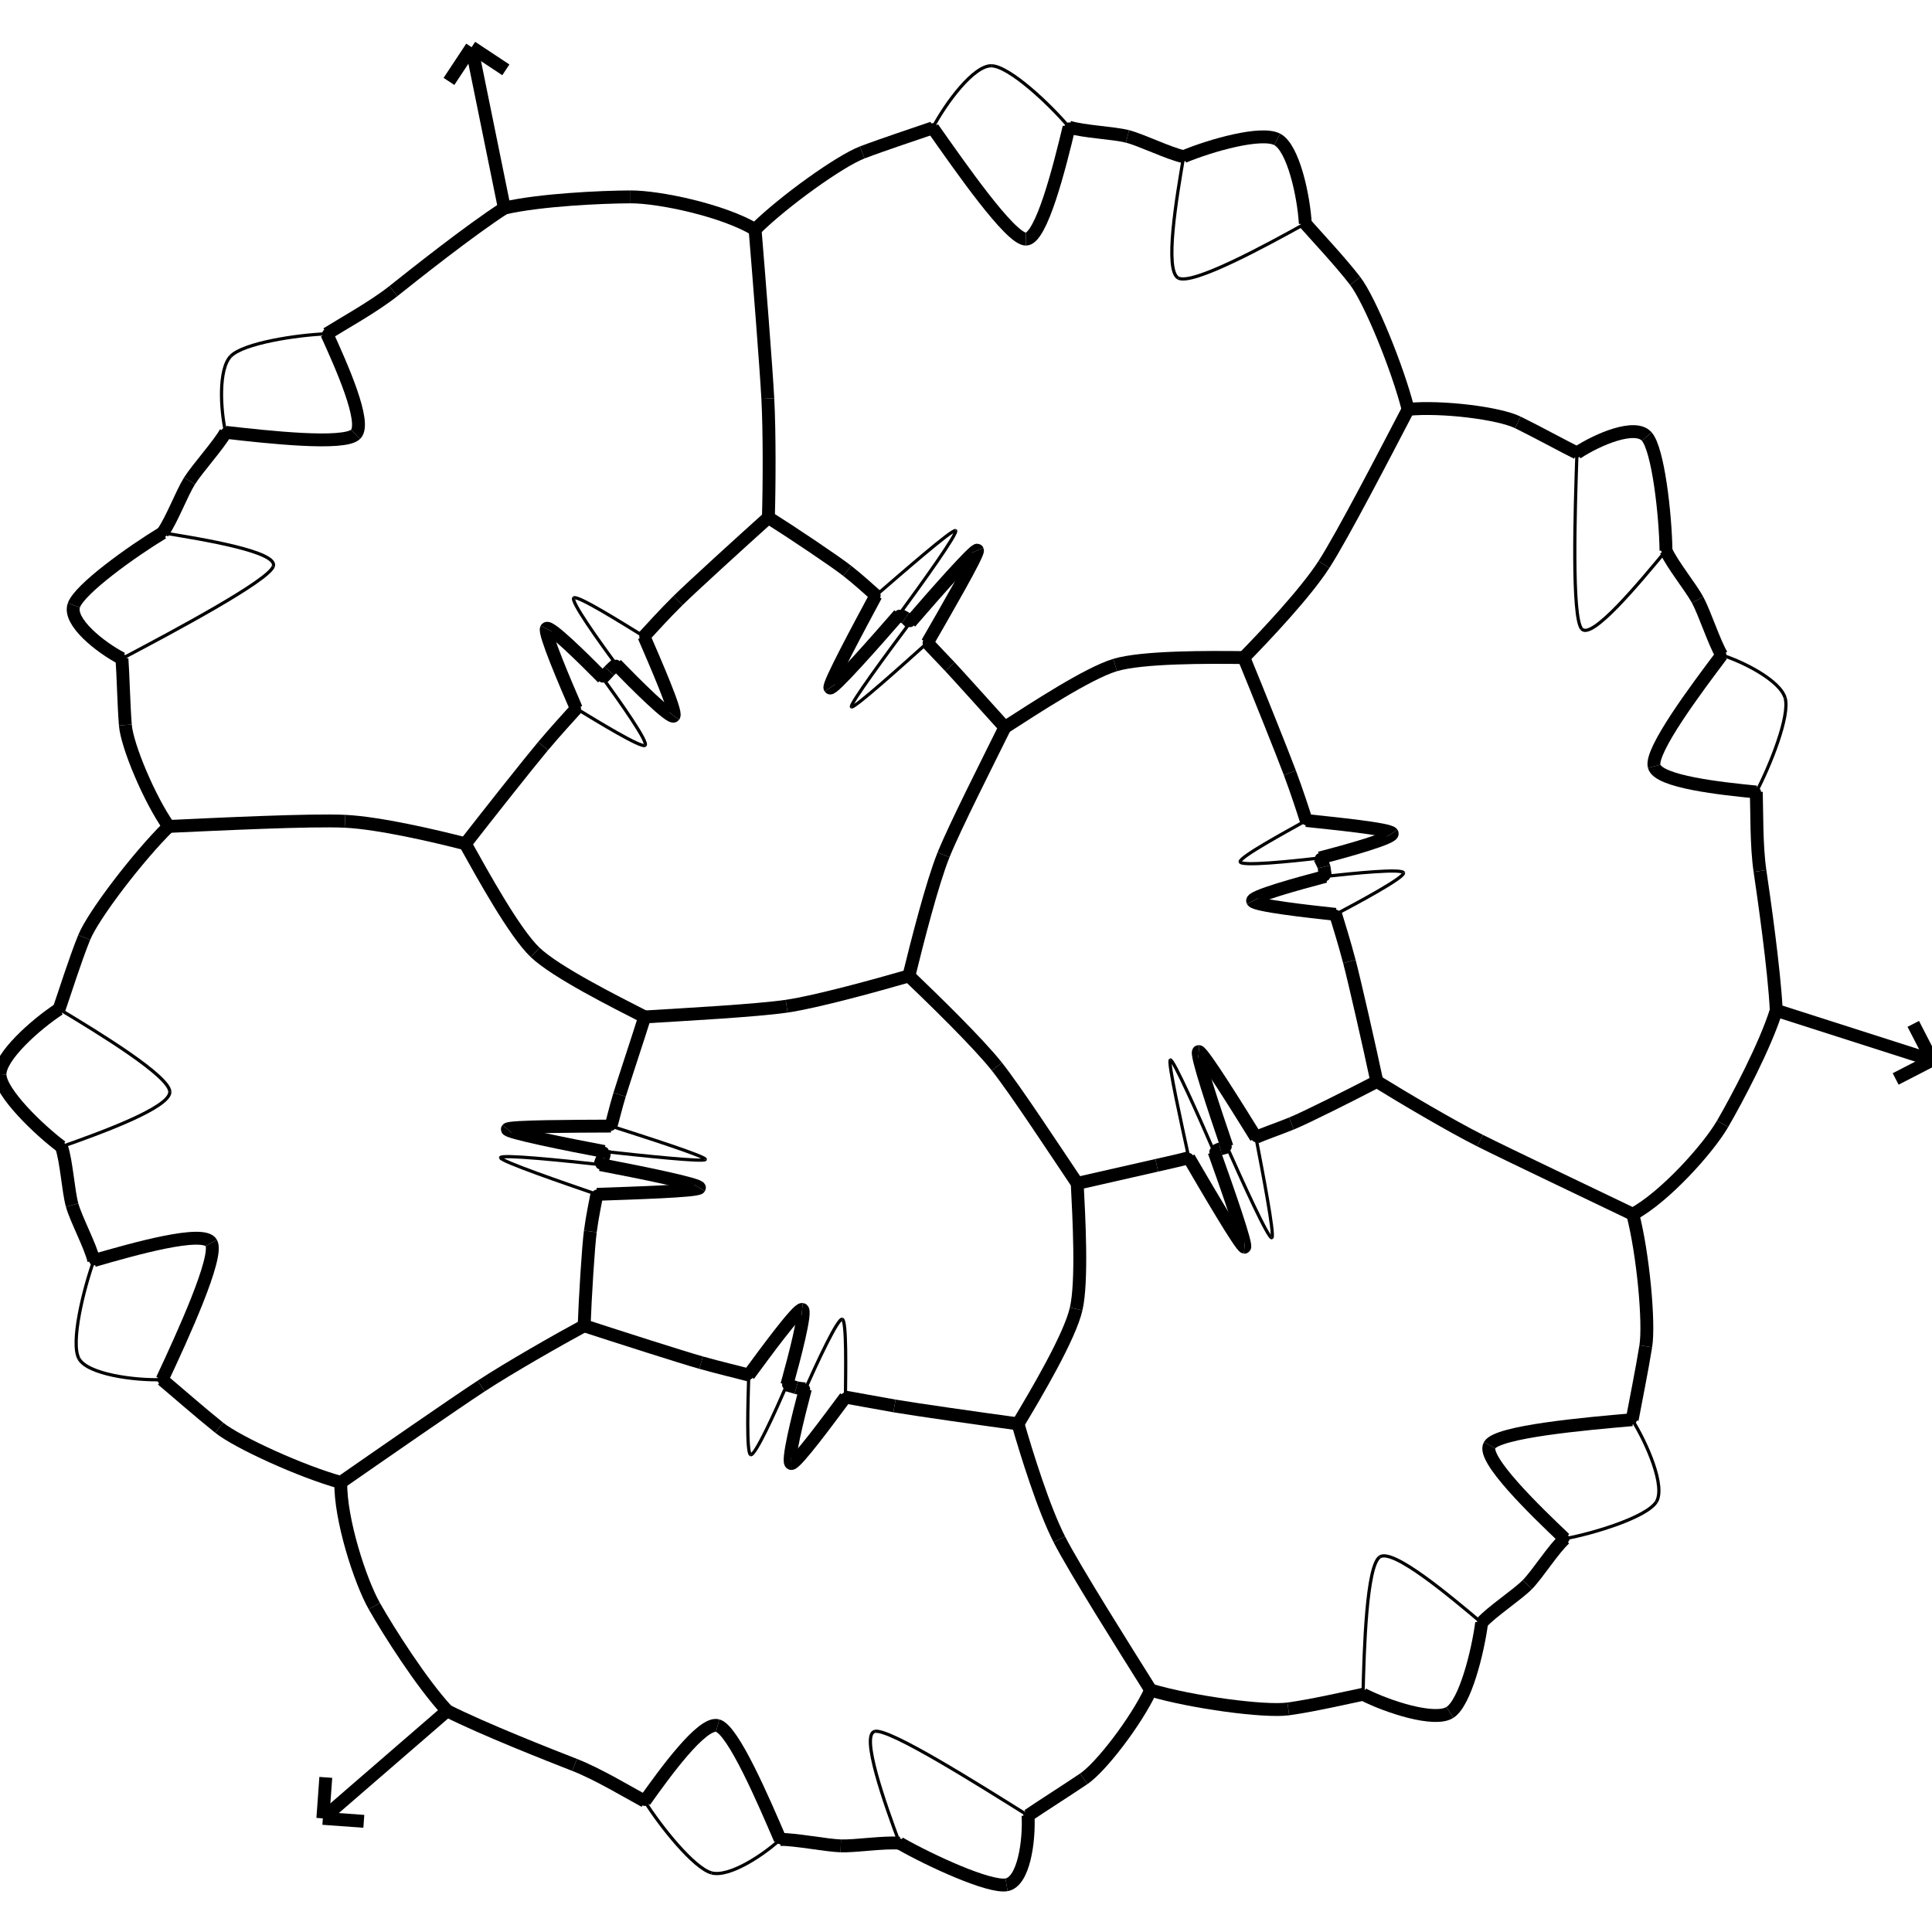 <svg height="600" width="600">
  <line x1="551.632" y1="313.781" x2="600" y2="329.262" style="stroke:rgb(0,0,0);stroke-width:4" />
  <line x1="600" y1="329.262" x2="588.713" y2="335.076" style="stroke:rgb(0,0,0);stroke-width:4" />
  <line x1="600" y1="329.262" x2="594.186" y2="317.975" style="stroke:rgb(0,0,0);stroke-width:4" />
  <line x1="138.867" y1="531.303" x2="100.262" y2="564.711" style="stroke:rgb(0,0,0);stroke-width:4" />
  <line x1="100.262" y1="564.711" x2="101.18" y2="551.981" style="stroke:rgb(0,0,0);stroke-width:4" />
  <line x1="100.262" y1="564.711" x2="112.992" y2="565.63" style="stroke:rgb(0,0,0);stroke-width:4" />
  <line x1="156.634" y1="64.622" x2="146.463" y2="14.655" style="stroke:rgb(0,0,0);stroke-width:4" />
  <line x1="146.463" y1="14.655" x2="157.094" y2="21.69" style="stroke:rgb(0,0,0);stroke-width:4" />
  <line x1="146.463" y1="14.655" x2="139.428" y2="25.286" style="stroke:rgb(0,0,0);stroke-width:4" />
  <path d="M357.357 524.882 C 352.956 534.393, 342.01 548.741, 336.559 552.434" fill="none" style="stroke:rgb(0,0,0);stroke-width:4" />
  <path d="M336.559 552.434 C 331.107 556.126, 323.011 561.246, 319.272 563.816" fill="none" style="stroke:rgb(0,0,0);stroke-width:4" />
  <path d="M357.357 524.882 C 370.143 528.665, 392.682 531.726, 400.091 530.715" fill="none" style="stroke:rgb(0,0,0);stroke-width:4" />
  <path d="M400.091 530.715 C 407.5 529.704, 417.931 527.292, 423.299 526.181" fill="none" style="stroke:rgb(0,0,0);stroke-width:4" />
  <path d="M357.357 524.882 C 349.113 511.73, 333.827 487.514, 328.979 478.048" fill="none" style="stroke:rgb(0,0,0);stroke-width:4" />
  <path d="M328.979 478.048 C 324.132 468.582, 318.813 451.454, 316.15 442.194" fill="none" style="stroke:rgb(0,0,0);stroke-width:4" />
  <path d="M507.077 377.093 C 493.665 370.626, 468.775 358.818, 459.636 354.228" fill="none" style="stroke:rgb(0,0,0);stroke-width:4" />
  <path d="M459.636 354.228 C 450.498 349.637, 435.644 340.827, 427.592 335.858" fill="none" style="stroke:rgb(0,0,0);stroke-width:4" />
  <path d="M507.077 377.093 C 510.267 389.378, 512.274 410.851, 511.108 418.101" fill="none" style="stroke:rgb(0,0,0);stroke-width:4" />
  <path d="M511.108 418.101 C 509.943 425.35, 507.839 435.78, 506.884 440.896" fill="none" style="stroke:rgb(0,0,0);stroke-width:4" />
  <path d="M507.077 377.093 C 517.026 371.736, 530.483 356.749, 534.966 349.029" fill="none" style="stroke:rgb(0,0,0);stroke-width:4" />
  <path d="M534.966 349.029 C 539.449 341.308, 548.27 324.639, 551.632 313.781" fill="none" style="stroke:rgb(0,0,0);stroke-width:4" />
  <path d="M551.632 313.781 C 551.025 301.157, 547.728 278.245, 546.577 270.493" fill="none" style="stroke:rgb(0,0,0);stroke-width:4" />
  <path d="M546.577 270.493 C 545.426 262.742, 545.627 251.75, 545.439 245.973" fill="none" style="stroke:rgb(0,0,0);stroke-width:4" />
  <path d="M138.867 531.303 C 131.003 522.858, 120.677 506.617, 116.246 498.785" fill="none" style="stroke:rgb(0,0,0);stroke-width:4" />
  <path d="M116.246 498.785 C 111.815 490.954, 105.627 471.732, 105.84 460.377" fill="none" style="stroke:rgb(0,0,0);stroke-width:4" />
  <path d="M138.867 531.303 C 150.007 536.959, 171.187 545.276, 178.433 548.101" fill="none" style="stroke:rgb(0,0,0);stroke-width:4" />
  <path d="M178.433 548.101 C 185.68 550.927, 195.178 556.649, 200.223 559.381" fill="none" style="stroke:rgb(0,0,0);stroke-width:4" />
  <path d="M105.84 460.377 C 93.69 457.04, 73.821 447.992, 68.063 443.385" fill="none" style="stroke:rgb(0,0,0);stroke-width:4" />
  <path d="M68.063 443.385 C 62.305 438.779, 54.428 431.868, 50.347 428.461" fill="none" style="stroke:rgb(0,0,0);stroke-width:4" />
  <path d="M105.84 460.377 C 118.249 451.745, 140.845 436.081, 149.45 430.438" fill="none" style="stroke:rgb(0,0,0);stroke-width:4" />
  <path d="M149.45 430.438 C 158.054 424.796, 173.246 416.131, 181.413 411.719" fill="none" style="stroke:rgb(0,0,0);stroke-width:4" />
  <path d="M316.15 442.194 C 304.703 440.652, 283.993 437.691, 277.786 436.625" fill="none" style="stroke:rgb(0,0,0);stroke-width:4" />
  <path d="M277.786 436.625 C 271.58 435.56, 265.495 434.373, 262.56 433.897" fill="none" style="stroke:rgb(0,0,0);stroke-width:4" />
  <path d="M316.15 442.194 C 321.923 432.586, 332.235 415.116, 334.21 406.503" fill="none" style="stroke:rgb(0,0,0);stroke-width:4" />
  <path d="M334.21 406.503 C 336.186 397.89, 335.068 378.019, 334.539 367.512" fill="none" style="stroke:rgb(0,0,0);stroke-width:4" />
  <path d="M181.413 411.719 C 192.126 415.202, 211.781 421.507, 217.737 423.183" fill="none" style="stroke:rgb(0,0,0);stroke-width:4" />
  <path d="M217.737 423.183 C 223.693 424.859, 229.596 426.214, 232.528 427.041" fill="none" style="stroke:rgb(0,0,0);stroke-width:4" />
  <path d="M181.413 411.719 C 181.727 402.913, 182.711 387.121, 183.333 382.434" fill="none" style="stroke:rgb(0,0,0);stroke-width:4" />
  <path d="M183.333 382.434 C 183.954 377.747, 184.942 373.135, 185.356 370.912" fill="none" style="stroke:rgb(0,0,0);stroke-width:4" />
  <path d="M427.592 335.858 C 425.265 324.888, 420.638 304.589, 419.063 298.612" fill="none" style="stroke:rgb(0,0,0);stroke-width:4" />
  <path d="M419.063 298.612 C 417.489 292.634, 415.717 286.987, 414.794 283.967" fill="none" style="stroke:rgb(0,0,0);stroke-width:4" />
  <path d="M427.592 335.858 C 419.865 339.897, 405.507 347.116, 401.069 348.917" fill="none" style="stroke:rgb(0,0,0);stroke-width:4" />
  <path d="M401.069 348.917 C 396.63 350.717, 392.214 352.182, 390.043 353.228" fill="none" style="stroke:rgb(0,0,0);stroke-width:4" />
  <path d="M334.539 367.512 C 341.885 365.849, 355.19 362.797, 359.235 361.898" fill="none" style="stroke:rgb(0,0,0);stroke-width:4" />
  <path d="M359.235 361.898 C 363.28 360.998, 367.306 360.066, 369.201 359.544" fill="none" style="stroke:rgb(0,0,0);stroke-width:4" />
  <path d="M334.539 367.512 C 327.75 357.441, 315.496 338.709, 309.588 331.245" fill="none" style="stroke:rgb(0,0,0);stroke-width:4" />
  <path d="M309.588 331.245 C 303.68 323.781, 289.795 310.297, 282.262 303.078" fill="none" style="stroke:rgb(0,0,0);stroke-width:4" />
  <path d="M437.302 127.128 C 430.137 140.847, 416.909 166.405, 411.153 175.317" fill="none" style="stroke:rgb(0,0,0);stroke-width:4" />
  <path d="M411.153 175.317 C 405.398 184.229, 393.119 197.215, 386.288 204.218" fill="none" style="stroke:rgb(0,0,0);stroke-width:4" />
  <path d="M437.302 127.128 C 447.705 126.105, 465.518 128.291, 471.391 131.183" fill="none" style="stroke:rgb(0,0,0);stroke-width:4" />
  <path d="M471.391 131.183 C 477.265 134.074, 485.667 138.659, 489.735 140.669" fill="none" style="stroke:rgb(0,0,0);stroke-width:4" />
  <path d="M437.302 127.128 C 434.045 114.233, 425.408 93.178, 420.857 87.25" fill="none" style="stroke:rgb(0,0,0);stroke-width:4" />
  <path d="M420.857 87.25 C 416.307 81.323, 408.981 73.536, 405.377 69.444" fill="none" style="stroke:rgb(0,0,0);stroke-width:4" />
  <path d="M386.288 204.218 C 375.277 204.086, 354.784 203.979, 346.304 206.529" fill="none" style="stroke:rgb(0,0,0);stroke-width:4" />
  <path d="M346.304 206.529 C 337.825 209.079, 321.21 220.015, 312.072 225.877" fill="none" style="stroke:rgb(0,0,0);stroke-width:4" />
  <path d="M386.288 204.218 C 390.645 214.81, 398.369 234.101, 400.573 239.993" fill="none" style="stroke:rgb(0,0,0);stroke-width:4" />
  <path d="M400.573 239.993 C 402.777 245.884, 404.73 251.89, 405.642 254.812" fill="none" style="stroke:rgb(0,0,0);stroke-width:4" />
  <path d="M156.634 64.622 C 167.634 62.064, 186.818 61.173, 195.815 61.142" fill="none" style="stroke:rgb(0,0,0);stroke-width:4" />
  <path d="M195.815 61.142 C 204.813 61.112, 224.561 65.33, 234.496 71.278" fill="none" style="stroke:rgb(0,0,0);stroke-width:4" />
  <path d="M156.634 64.622 C 145.967 71.484, 128.258 85.557, 122.169 90.405" fill="none" style="stroke:rgb(0,0,0);stroke-width:4" />
  <path d="M122.169 90.405 C 116.08 95.252, 106.221 100.7, 101.499 103.666" fill="none" style="stroke:rgb(0,0,0);stroke-width:4" />
  <path d="M52.383 256.654 C 68.018 255.946, 96.551 254.552, 107.145 255.056" fill="none" style="stroke:rgb(0,0,0);stroke-width:4" />
  <path d="M107.145 255.056 C 117.74 255.559, 135.275 259.652, 144.52 262.051" fill="none" style="stroke:rgb(0,0,0);stroke-width:4" />
  <path d="M52.383 256.654 C 46.506 248.346, 39.438 231.672, 38.927 225.146" fill="none" style="stroke:rgb(0,0,0);stroke-width:4" />
  <path d="M38.927 225.146 C 38.417 218.621, 38.231 209.236, 37.873 204.538" fill="none" style="stroke:rgb(0,0,0);stroke-width:4" />
  <path d="M52.383 256.654 C 42.75 266.142, 28.948 284.259, 26.151 291.126" fill="none" style="stroke:rgb(0,0,0);stroke-width:4" />
  <path d="M26.151 291.126 C 23.355 297.993, 20.146 308.235, 18.361 313.371" fill="none" style="stroke:rgb(0,0,0);stroke-width:4" />
  <path d="M234.496 71.278 C 243.433 62.433, 260.888 49.962, 267.782 47.337" fill="none" style="stroke:rgb(0,0,0);stroke-width:4" />
  <path d="M267.782 47.337 C 274.676 44.714, 284.802 41.405, 289.658 39.718" fill="none" style="stroke:rgb(0,0,0);stroke-width:4" />
  <path d="M234.496 71.278 C 235.731 86.206, 237.89 113.495, 238.45 123.765" fill="none" style="stroke:rgb(0,0,0);stroke-width:4" />
  <path d="M238.45 123.765 C 239.009 134.034, 238.916 151.472, 238.63 160.734" fill="none" style="stroke:rgb(0,0,0);stroke-width:4" />
  <path d="M200.214 315.82 C 190.659 310.922, 172.641 301.904, 166.21 295.787" fill="none" style="stroke:rgb(0,0,0);stroke-width:4" />
  <path d="M166.21 295.787 C 159.778 289.67, 149.948 271.804, 144.52 262.051" fill="none" style="stroke:rgb(0,0,0);stroke-width:4" />
  <path d="M200.214 315.82 C 197.981 322.929, 193.629 336.015, 192.422 339.961" fill="none" style="stroke:rgb(0,0,0);stroke-width:4" />
  <path d="M192.422 339.961 C 191.214 343.908, 190.329 347.769, 189.74 349.716" fill="none" style="stroke:rgb(0,0,0);stroke-width:4" />
  <path d="M200.214 315.82 C 212.465 315.071, 234.879 313.862, 244.292 312.484" fill="none" style="stroke:rgb(0,0,0);stroke-width:4" />
  <path d="M244.292 312.484 C 253.704 311.107, 272.313 305.945, 282.262 303.078" fill="none" style="stroke:rgb(0,0,0);stroke-width:4" />
  <path d="M282.262 303.078 C 284.769 292.83, 289.489 274.247, 293.029 265.473" fill="none" style="stroke:rgb(0,0,0);stroke-width:4" />
  <path d="M293.029 265.473 C 296.569 256.699, 306.753 236.682, 312.072 225.877" fill="none" style="stroke:rgb(0,0,0);stroke-width:4" />
  <path d="M312.072 225.877 C 307.046 220.315, 297.838 210.074, 295.019 207.054" fill="none" style="stroke:rgb(0,0,0);stroke-width:4" />
  <path d="M295.019 207.054 C 292.199 204.035, 289.365 201.155, 287.988 199.637" fill="none" style="stroke:rgb(0,0,0);stroke-width:4" />
  <path d="M144.52 262.051 C 151.579 252.966, 164.618 236.503, 168.66 231.701" fill="none" style="stroke:rgb(0,0,0);stroke-width:4" />
  <path d="M168.66 231.701 C 172.702 226.9, 176.889 222.361, 178.972 220.046" fill="none" style="stroke:rgb(0,0,0);stroke-width:4" />
  <path d="M238.63 160.734 C 230.207 168.301, 215.006 182.141, 210.58 186.493" fill="none" style="stroke:rgb(0,0,0);stroke-width:4" />
  <path d="M210.58 186.493 C 206.155 190.845, 202.04 195.466, 199.997 197.657" fill="none" style="stroke:rgb(0,0,0);stroke-width:4" />
  <path d="M238.63 160.734 C 246.077 165.414, 259.369 174.341, 263.121 177.284" fill="none" style="stroke:rgb(0,0,0);stroke-width:4" />
  <path d="M263.121 177.284 C 266.872 180.227, 270.276 183.396, 272.022 184.924" fill="none" style="stroke:rgb(0,0,0);stroke-width:4" />
  <path d="M279.37 572.419 C 274.36 572.014, 265.667 573.399, 261.108 573.252" fill="none" style="stroke:rgb(0,0,0);stroke-width:4" />
  <path d="M261.108 573.252 C 256.55 573.106, 246.708 571.141, 242.3 571.259" fill="none" style="stroke:rgb(0,0,0);stroke-width:4" />
  <path d="M319.272 563.816 C 319.694 571.742, 317.951 584.405, 312.588 585.345" fill="none" style="stroke:rgb(0,0,0);stroke-width:4" />
  <path d="M312.588 585.345 C 307.226 586.285, 289.019 577.924, 279.37 572.419" fill="none" style="stroke:rgb(0,0,0);stroke-width:4" />
  <path d="M319.272 563.816 C 303.992 554.259, 276.283 536.758, 271.705 537.69" fill="none" style="stroke:rgb(0,0,0);stroke-width:1" />
  <path d="M271.705 537.69 C 267.127 538.622, 274.884 560.425, 279.37 572.419" fill="none" style="stroke:rgb(0,0,0);stroke-width:1" />
  <path d="M242.3 571.259 C 237.091 576.083, 226.444 583.113, 220.977 581.646" fill="none" style="stroke:rgb(0,0,0);stroke-width:1" />
  <path d="M220.977 581.646 C 215.509 580.178, 205.117 567.209, 200.223 559.381" fill="none" style="stroke:rgb(0,0,0);stroke-width:1" />
  <path d="M242.3 571.259 C 237.119 559.205, 227.697 537.215, 222.871 535.901" fill="none" style="stroke:rgb(0,0,0);stroke-width:4" />
  <path d="M222.871 535.901 C 218.045 534.587, 206.429 550.638, 200.223 559.381" fill="none" style="stroke:rgb(0,0,0);stroke-width:4" />
  <path d="M460.144 503.97 C 463.192 500.538, 471.193 495.303, 474.353 492.088" fill="none" style="stroke:rgb(0,0,0);stroke-width:4" />
  <path d="M474.353 492.088 C 477.514 488.874, 482.418 481.054, 485.954 477.859" fill="none" style="stroke:rgb(0,0,0);stroke-width:4" />
  <path d="M423.299 526.181 C 423.633 512.107, 424.393 486.123, 428.553 483.493" fill="none" style="stroke:rgb(0,0,0);stroke-width:1" />
  <path d="M428.553 483.493 C 432.714 480.863, 450.377 495.741, 460.144 503.97" fill="none" style="stroke:rgb(0,0,0);stroke-width:1" />
  <path d="M423.299 526.181 C 431.055 530.131, 445.535 534.809, 450.271 531.817" fill="none" style="stroke:rgb(0,0,0);stroke-width:4" />
  <path d="M450.271 531.817 C 455.007 528.826, 458.949 513.042, 460.144 503.97" fill="none" style="stroke:rgb(0,0,0);stroke-width:4" />
  <path d="M485.954 477.859 C 476.752 469.13, 460.132 453.049, 462.59 448.82" fill="none" style="stroke:rgb(0,0,0);stroke-width:4" />
  <path d="M462.59 448.82 C 465.049 444.59, 492.134 442.189, 506.884 440.896" fill="none" style="stroke:rgb(0,0,0);stroke-width:4" />
  <path d="M485.954 477.859 C 495.102 476.203, 511.421 471.152, 514.379 466.422" fill="none" style="stroke:rgb(0,0,0);stroke-width:1" />
  <path d="M514.379 466.422 C 517.336 461.693, 511.481 448.262, 506.884 440.896" fill="none" style="stroke:rgb(0,0,0);stroke-width:1" />
  <path d="M250.122 431.329 C 249.405 431.297, 247.932 431.128, 247.287 430.944" fill="none" style="stroke:rgb(0,0,0);stroke-width:4" />
  <path d="M247.287 430.944 C 246.641 430.759, 245.234 430.313, 244.361 430.099" fill="none" style="stroke:rgb(0,0,0);stroke-width:4" />
  <path d="M262.56 433.897 C 257.289 440.976, 247.344 454.491, 245.759 454.515" fill="none" style="stroke:rgb(0,0,0);stroke-width:4" />
  <path d="M245.759 454.515 C 244.175 454.54, 247.9 439.741, 250.122 431.329" fill="none" style="stroke:rgb(0,0,0);stroke-width:4" />
  <path d="M262.56 433.897 C 262.628 425.785, 262.946 410.33, 261.608 409.71" fill="none" style="stroke:rgb(0,0,0);stroke-width:1" />
  <path d="M261.608 409.71 C 260.27 409.091, 253.733 423.262, 250.122 431.329" fill="none" style="stroke:rgb(0,0,0);stroke-width:1" />
  <path d="M244.361 430.099 C 240.896 438.102, 234.439 452.407, 233.097 451.761" fill="none" style="stroke:rgb(0,0,0);stroke-width:1" />
  <path d="M233.097 451.761 C 231.756 451.114, 232.297 435.281, 232.528 427.041" fill="none" style="stroke:rgb(0,0,0);stroke-width:1" />
  <path d="M244.361 430.099 C 246.663 421.843, 250.627 406.799, 249.111 406.647" fill="none" style="stroke:rgb(0,0,0);stroke-width:4" />
  <path d="M249.111 406.647 C 247.596 406.495, 237.716 420.01, 232.528 427.041" fill="none" style="stroke:rgb(0,0,0);stroke-width:4" />
  <path d="M377.047 357.666 C 377.605 357.397, 378.501 356.88, 378.987 356.77" fill="none" style="stroke:rgb(0,0,0);stroke-width:4" />
  <path d="M378.987 356.77 C 379.472 356.66, 380.581 356.422, 381.057 356.157" fill="none" style="stroke:rgb(0,0,0);stroke-width:4" />
  <path d="M369.201 359.544 C 366.998 349.345, 362.613 329.728, 363.451 329.189" fill="none" style="stroke:rgb(0,0,0);stroke-width:1" />
  <path d="M363.451 329.189 C 364.289 328.65, 372.597 347.329, 377.047 357.666" fill="none" style="stroke:rgb(0,0,0);stroke-width:1" />
  <path d="M369.201 359.544 C 374.647 368.863, 385.36 387.218, 386.476 387.328" fill="none" style="stroke:rgb(0,0,0);stroke-width:4" />
  <path d="M386.476 387.328 C 387.592 387.437, 380.802 368.143, 377.047 357.666" fill="none" style="stroke:rgb(0,0,0);stroke-width:4" />
  <path d="M381.057 356.157 C 377.411 345.485, 371.012 326.462, 372.285 326.564" fill="none" style="stroke:rgb(0,0,0);stroke-width:4" />
  <path d="M372.285 326.564 C 373.558 326.666, 384.449 344.225, 390.043 353.228" fill="none" style="stroke:rgb(0,0,0);stroke-width:4" />
  <path d="M381.057 356.157 C 385.782 366.805, 394.126 385.254, 395.004 384.364" fill="none" style="stroke:rgb(0,0,0);stroke-width:1" />
  <path d="M395.004 384.364 C 395.883 383.474, 392.033 363.561, 390.043 353.228" fill="none" style="stroke:rgb(0,0,0);stroke-width:1" />
  <path d="M517.392 171.006 C 519.382 175.405, 525.031 182.308, 527.194 186.275" fill="none" style="stroke:rgb(0,0,0);stroke-width:4" />
  <path d="M527.194 186.275 C 529.358 190.243, 532.356 199.556, 534.686 203.438" fill="none" style="stroke:rgb(0,0,0);stroke-width:4" />
  <path d="M489.735 140.669 C 496.33 136.332, 507.886 131.512, 511.415 135.571" fill="none" style="stroke:rgb(0,0,0);stroke-width:4" />
  <path d="M511.415 135.571 C 514.943 139.629, 517.216 159.618, 517.392 171.006" fill="none" style="stroke:rgb(0,0,0);stroke-width:4" />
  <path d="M489.735 140.669 C 489.135 158.539, 488.079 191.735, 491.207 195.307" fill="none" style="stroke:rgb(0,0,0);stroke-width:1" />
  <path d="M491.207 195.307 C 494.336 198.879, 509.221 180.852, 517.392 171.006" fill="none" style="stroke:rgb(0,0,0);stroke-width:1" />
  <path d="M534.686 203.438 C 541.256 205.463, 552.834 211.288, 554.395 216.785" fill="none" style="stroke:rgb(0,0,0);stroke-width:1" />
  <path d="M554.395 216.785 C 555.956 222.281, 549.755 237.724, 545.439 245.973" fill="none" style="stroke:rgb(0,0,0);stroke-width:1" />
  <path d="M534.686 203.438 C 526.803 213.89, 512.433 233.103, 513.711 237.979" fill="none" style="stroke:rgb(0,0,0);stroke-width:4" />
  <path d="M513.711 237.979 C 514.989 242.856, 534.736 244.91, 545.439 245.973" fill="none" style="stroke:rgb(0,0,0);stroke-width:4" />
  <path d="M367.585 48.644 C 363.137 47.743, 354.525 43.493, 350.157 42.366" fill="none" style="stroke:rgb(0,0,0);stroke-width:4" />
  <path d="M350.157 42.366 C 345.788 41.24, 336.612 40.912, 332.007 39.488" fill="none" style="stroke:rgb(0,0,0);stroke-width:4" />
  <path d="M405.377 69.444 C 393.173 76.22, 370.361 88.65, 365.942 86.355" fill="none" style="stroke:rgb(0,0,0);stroke-width:1" />
  <path d="M365.942 86.355 C 361.524 84.06, 365.44 61.23, 367.585 48.644" fill="none" style="stroke:rgb(0,0,0);stroke-width:1" />
  <path d="M405.377 69.444 C 404.874 60.75, 401.621 45.892, 396.651 43.284" fill="none" style="stroke:rgb(0,0,0);stroke-width:4" />
  <path d="M396.651 43.284 C 391.68 40.676, 376.038 45.134, 367.585 48.644" fill="none" style="stroke:rgb(0,0,0);stroke-width:4" />
  <path d="M332.007 39.488 C 329.071 51.776, 323.43 74.281, 318.591 74.268" fill="none" style="stroke:rgb(0,0,0);stroke-width:4" />
  <path d="M318.591 74.268 C 313.753 74.255, 298.219 51.865, 289.658 39.718" fill="none" style="stroke:rgb(0,0,0);stroke-width:4" />
  <path d="M332.007 39.488 C 325.959 32.287, 313.497 20.639, 307.967 20.431" fill="none" style="stroke:rgb(0,0,0);stroke-width:1" />
  <path d="M307.967 20.431 C 302.437 20.224, 293.726 31.987, 289.658 39.718" fill="none" style="stroke:rgb(0,0,0);stroke-width:1" />
  <path d="M409.867 266.444 C 410.277 267.28, 410.999 268.545, 411.16 269.204" fill="none" style="stroke:rgb(0,0,0);stroke-width:4" />
  <path d="M411.16 269.204 C 411.322 269.862, 411.472 271.461, 411.612 272.169" fill="none" style="stroke:rgb(0,0,0);stroke-width:4" />
  <path d="M405.642 254.812 C 414.333 255.757, 431.451 257.419, 432.331 258.771" fill="none" style="stroke:rgb(0,0,0);stroke-width:4" />
  <path d="M432.331 258.771 C 433.212 260.124, 418.206 264.278, 409.867 266.444" fill="none" style="stroke:rgb(0,0,0);stroke-width:4" />
  <path d="M405.642 254.812 C 398.738 258.683, 385.019 266.128, 385.142 267.625" fill="none" style="stroke:rgb(0,0,0);stroke-width:1" />
  <path d="M385.142 267.625 C 385.264 269.123, 401.096 267.494, 409.867 266.444" fill="none" style="stroke:rgb(0,0,0);stroke-width:1" />
  <path d="M411.612 272.169 C 420.275 271.222, 435.803 269.612, 435.892 271.118" fill="none" style="stroke:rgb(0,0,0);stroke-width:1" />
  <path d="M435.892 271.118 C 435.981 272.624, 422.043 280.133, 414.794 283.967" fill="none" style="stroke:rgb(0,0,0);stroke-width:1" />
  <path d="M411.612 272.169 C 403.18 274.407, 388.296 278.46, 389.034 279.832" fill="none" style="stroke:rgb(0,0,0);stroke-width:4" />
  <path d="M389.034 279.832 C 389.771 281.205, 406.245 283.05, 414.794 283.967" fill="none" style="stroke:rgb(0,0,0);stroke-width:4" />
  <path d="M50.528 165.467 C 53.4 161.363, 56.447 153.179, 58.868 149.333" fill="none" style="stroke:rgb(0,0,0);stroke-width:4" />
  <path d="M58.868 149.333 C 61.29 145.486, 68.018 138.069, 70.077 134.264" fill="none" style="stroke:rgb(0,0,0);stroke-width:4" />
  <path d="M37.873 204.538 C 31.055 201.001, 21.143 193.076, 22.941 187.973" fill="none" style="stroke:rgb(0,0,0);stroke-width:4" />
  <path d="M22.941 187.973 C 24.739 182.87, 40.979 171.26, 50.528 165.467" fill="none" style="stroke:rgb(0,0,0);stroke-width:4" />
  <path d="M37.873 204.538 C 53.846 196.106, 83.326 180.397, 84.883 175.874" fill="none" style="stroke:rgb(0,0,0);stroke-width:1" />
  <path d="M84.883 175.874 C 86.44 171.351, 63.288 167.525, 50.528 165.467" fill="none" style="stroke:rgb(0,0,0);stroke-width:1" />
  <path d="M70.077 134.264 C 68.503 127.403, 67.738 114.658, 71.663 110.616" fill="none" style="stroke:rgb(0,0,0);stroke-width:1" />
  <path d="M71.663 110.616 C 75.589 106.575, 92.065 104.02, 101.499 103.666" fill="none" style="stroke:rgb(0,0,0);stroke-width:1" />
  <path d="M70.077 134.264 C 83.088 135.74, 106.888 138.383, 110.45 134.868" fill="none" style="stroke:rgb(0,0,0);stroke-width:4" />
  <path d="M110.45 134.868 C 114.012 131.354, 105.923 113.412, 101.499 103.666" fill="none" style="stroke:rgb(0,0,0);stroke-width:4" />
  <path d="M19.09 356.125 C 20.64 360.547, 21.186 369.899, 22.399 374.266" fill="none" style="stroke:rgb(0,0,0);stroke-width:4" />
  <path d="M22.399 374.266 C 23.613 378.632, 28.094 386.953, 29.142 391.473" fill="none" style="stroke:rgb(0,0,0);stroke-width:4" />
  <path d="M18.361 313.371 C 30.442 320.631, 52.614 334.136, 52.743 339.077" fill="none" style="stroke:rgb(0,0,0);stroke-width:1" />
  <path d="M52.743 339.077 C 52.872 344.019, 31.064 351.891, 19.09 356.125" fill="none" style="stroke:rgb(0,0,0);stroke-width:1" />
  <path d="M18.361 313.371 C 11.042 318.169, -0.283 328.223, 0 333.848" fill="none" style="stroke:rgb(0,0,0);stroke-width:4" />
  <path d="M0 333.848 C 0.283 339.473, 11.973 350.795, 19.09 356.125" fill="none" style="stroke:rgb(0,0,0);stroke-width:4" />
  <path d="M29.142 391.473 C 41.319 387.962, 63.272 381.693, 65.626 385.998" fill="none" style="stroke:rgb(0,0,0);stroke-width:4" />
  <path d="M65.626 385.998 C 67.98 390.303, 56.629 415.066, 50.347 428.461" fill="none" style="stroke:rgb(0,0,0);stroke-width:4" />
  <path d="M29.142 391.473 C 25.909 400.493, 21.846 417.048, 24.517 421.94" fill="none" style="stroke:rgb(0,0,0);stroke-width:1" />
  <path d="M24.517 421.94 C 27.188 426.831, 41.853 428.77, 50.347 428.461" fill="none" style="stroke:rgb(0,0,0);stroke-width:1" />
  <path d="M187.629 357.606 C 187.741 358.114, 187.638 359.072, 187.293 359.513" fill="none" style="stroke:rgb(0,0,0);stroke-width:4" />
  <path d="M187.293 359.513 C 186.947 359.955, 186.448 361.038, 186.425 361.689" fill="none" style="stroke:rgb(0,0,0);stroke-width:4" />
  <path d="M189.74 349.716 C 199.757 352.921, 219.03 359.077, 219.056 360.052" fill="none" style="stroke:rgb(0,0,0);stroke-width:1" />
  <path d="M219.056 360.052 C 219.081 361.028, 198.752 358.816, 187.629 357.606" fill="none" style="stroke:rgb(0,0,0);stroke-width:1" />
  <path d="M189.74 349.716 C 178.928 349.768, 158.306 349.781, 157.579 350.673" fill="none" style="stroke:rgb(0,0,0);stroke-width:4" />
  <path d="M157.579 350.673 C 156.851 351.565, 176.417 355.496, 187.629 357.606" fill="none" style="stroke:rgb(0,0,0);stroke-width:4" />
  <path d="M186.425 361.689 C 197.798 363.849, 217.847 367.87, 217.211 368.905" fill="none" style="stroke:rgb(0,0,0);stroke-width:4" />
  <path d="M217.211 368.905 C 216.575 369.941, 195.992 370.531, 185.356 370.912" fill="none" style="stroke:rgb(0,0,0);stroke-width:4" />
  <path d="M186.425 361.689 C 175.244 360.443, 155.221 358.378, 155.447 359.549" fill="none" style="stroke:rgb(0,0,0);stroke-width:1" />
  <path d="M155.447 359.549 C 155.673 360.72, 175.161 367.397, 185.356 370.912" fill="none" style="stroke:rgb(0,0,0);stroke-width:1" />
  <path d="M282.684 193.294 C 282.283 192.987, 281.596 192.174, 281.187 191.898" fill="none" style="stroke:rgb(0,0,0);stroke-width:4" />
  <path d="M281.187 191.898 C 280.778 191.622, 279.747 191.203, 279.25 190.833" fill="none" style="stroke:rgb(0,0,0);stroke-width:4" />
  <path d="M287.988 199.637 C 280.23 206.614, 265.364 219.979, 264.446 219.543" fill="none" style="stroke:rgb(0,0,0);stroke-width:1" />
  <path d="M264.446 219.543 C 263.528 219.107, 275.742 202.57, 282.684 193.294" fill="none" style="stroke:rgb(0,0,0);stroke-width:1" />
  <path d="M287.988 199.637 C 293.5 190.055, 303.99 171.93, 303.557 170.908" fill="none" style="stroke:rgb(0,0,0);stroke-width:4" />
  <path d="M303.557 170.908 C 303.124 169.886, 289.982 184.839, 282.684 193.294" fill="none" style="stroke:rgb(0,0,0);stroke-width:4" />
  <path d="M279.25 190.833 C 271.89 199.291, 258.408 214.603, 257.749 213.631" fill="none" style="stroke:rgb(0,0,0);stroke-width:4" />
  <path d="M257.749 213.631 C 257.089 212.659, 266.958 194.392, 272.022 184.924" fill="none" style="stroke:rgb(0,0,0);stroke-width:4" />
  <path d="M279.25 190.833 C 286.003 181.659, 297.881 165.143, 296.733 164.775" fill="none" style="stroke:rgb(0,0,0);stroke-width:1" />
  <path d="M296.733 164.775 C 295.585 164.407, 280.093 177.968, 272.022 184.924" fill="none" style="stroke:rgb(0,0,0);stroke-width:1" />
  <path d="M187.166 210.521 C 187.683 210.035, 188.714 208.916, 189.186 208.398" fill="none" style="stroke:rgb(0,0,0);stroke-width:4" />
  <path d="M189.186 208.398 C 189.658 207.879, 190.726 206.912, 191.365 206.348" fill="none" style="stroke:rgb(0,0,0);stroke-width:4" />
  <path d="M178.972 220.046 C 175.559 212.161, 168.934 196.704, 169.682 195.246" fill="none" style="stroke:rgb(0,0,0);stroke-width:4" />
  <path d="M169.682 195.246 C 170.429 193.787, 181.151 204.481, 187.166 210.521" fill="none" style="stroke:rgb(0,0,0);stroke-width:4" />
  <path d="M178.972 220.046 C 185.815 224.208, 199.032 232.29, 200.314 231.494" fill="none" style="stroke:rgb(0,0,0);stroke-width:1" />
  <path d="M200.314 231.494 C 201.596 230.697, 192.476 217.852, 187.166 210.521" fill="none" style="stroke:rgb(0,0,0);stroke-width:1" />
  <path d="M191.365 206.348 C 186.121 199.265, 176.97 186.477, 178.225 185.671" fill="none" style="stroke:rgb(0,0,0);stroke-width:1" />
  <path d="M178.225 185.671 C 179.479 184.865, 192.946 193.307, 199.997 197.657" fill="none" style="stroke:rgb(0,0,0);stroke-width:1" />
  <path d="M191.365 206.348 C 197.306 212.466, 208.377 223.535, 209.303 222.334" fill="none" style="stroke:rgb(0,0,0);stroke-width:4" />
  <path d="M209.303 222.334 C 210.229 221.133, 203.475 205.719, 199.997 197.657" fill="none" style="stroke:rgb(0,0,0);stroke-width:4" />
  <ellipse cx="357.357" cy="524.882" rx="1.47" ry="1.47"  style="fill:rgb(0,0,0)" />
  <ellipse cx="507.077" cy="377.093" rx="1.47" ry="1.47"  style="fill:rgb(0,0,0)" />
  <ellipse cx="551.632" cy="313.781" rx="1.47" ry="1.47"  style="fill:rgb(0,0,0)" />
  <ellipse cx="138.867" cy="531.303" rx="1.47" ry="1.47"  style="fill:rgb(0,0,0)" />
  <ellipse cx="282.31" cy="303.056" rx="1.47" ry="1.47"  style="fill:rgb(0,0,0)" />
  <ellipse cx="105.84" cy="460.377" rx="1.47" ry="1.47"  style="fill:rgb(0,0,0)" />
  <ellipse cx="316.15" cy="442.194" rx="1.47" ry="1.47"  style="fill:rgb(0,0,0)" />
  <ellipse cx="181.413" cy="411.719" rx="1.47" ry="1.47"  style="fill:rgb(0,0,0)" />
  <ellipse cx="427.592" cy="335.858" rx="1.47" ry="1.47"  style="fill:rgb(0,0,0)" />
  <ellipse cx="334.539" cy="367.512" rx="1.47" ry="1.47"  style="fill:rgb(0,0,0)" />
  <ellipse cx="437.302" cy="127.128" rx="1.47" ry="1.47"  style="fill:rgb(0,0,0)" />
  <ellipse cx="386.288" cy="204.218" rx="1.47" ry="1.47"  style="fill:rgb(0,0,0)" />
  <ellipse cx="156.634" cy="64.622" rx="1.47" ry="1.47"  style="fill:rgb(0,0,0)" />
  <ellipse cx="52.383" cy="256.654" rx="1.47" ry="1.47"  style="fill:rgb(0,0,0)" />
  <ellipse cx="234.496" cy="71.278" rx="1.47" ry="1.47"  style="fill:rgb(0,0,0)" />
  <ellipse cx="200.214" cy="315.82" rx="1.47" ry="1.47"  style="fill:rgb(0,0,0)" />
  <ellipse cx="282.262" cy="303.078" rx="1.47" ry="1.47"  style="fill:rgb(0,0,0)" />
  <ellipse cx="312.072" cy="225.877" rx="1.47" ry="1.47"  style="fill:rgb(0,0,0)" />
  <ellipse cx="144.52" cy="262.051" rx="1.47" ry="1.47"  style="fill:rgb(0,0,0)" />
  <ellipse cx="238.63" cy="160.734" rx="1.47" ry="1.47"  style="fill:rgb(0,0,0)" />
  <ellipse cx="279.37" cy="572.419" rx="1.47" ry="1.47"  style="fill:rgb(0,0,0)" />
  <ellipse cx="319.272" cy="563.816" rx="1.47" ry="1.47"  style="fill:rgb(0,0,0)" />
  <ellipse cx="200.223" cy="559.381" rx="1.47" ry="1.47"  style="fill:rgb(0,0,0)" />
  <ellipse cx="242.3" cy="571.259" rx="1.47" ry="1.47"  style="fill:rgb(0,0,0)" />
  <ellipse cx="460.144" cy="503.97" rx="1.47" ry="1.47"  style="fill:rgb(0,0,0)" />
  <ellipse cx="423.299" cy="526.181" rx="1.47" ry="1.47"  style="fill:rgb(0,0,0)" />
  <ellipse cx="506.884" cy="440.896" rx="1.47" ry="1.47"  style="fill:rgb(0,0,0)" />
  <ellipse cx="485.954" cy="477.859" rx="1.47" ry="1.47"  style="fill:rgb(0,0,0)" />
  <ellipse cx="250.122" cy="431.329" rx="1.47" ry="1.47"  style="fill:rgb(0,0,0)" />
  <ellipse cx="262.56" cy="433.897" rx="1.47" ry="1.47"  style="fill:rgb(0,0,0)" />
  <ellipse cx="232.528" cy="427.041" rx="1.47" ry="1.47"  style="fill:rgb(0,0,0)" />
  <ellipse cx="244.361" cy="430.099" rx="1.47" ry="1.47"  style="fill:rgb(0,0,0)" />
  <ellipse cx="377.047" cy="357.666" rx="1.47" ry="1.47"  style="fill:rgb(0,0,0)" />
  <ellipse cx="369.201" cy="359.544" rx="1.47" ry="1.47"  style="fill:rgb(0,0,0)" />
  <ellipse cx="390.043" cy="353.228" rx="1.47" ry="1.47"  style="fill:rgb(0,0,0)" />
  <ellipse cx="381.057" cy="356.157" rx="1.47" ry="1.47"  style="fill:rgb(0,0,0)" />
  <ellipse cx="517.392" cy="171.006" rx="1.47" ry="1.47"  style="fill:rgb(0,0,0)" />
  <ellipse cx="489.735" cy="140.669" rx="1.47" ry="1.47"  style="fill:rgb(0,0,0)" />
  <ellipse cx="545.439" cy="245.973" rx="1.47" ry="1.47"  style="fill:rgb(0,0,0)" />
  <ellipse cx="534.686" cy="203.438" rx="1.47" ry="1.47"  style="fill:rgb(0,0,0)" />
  <ellipse cx="367.585" cy="48.644" rx="1.47" ry="1.47"  style="fill:rgb(0,0,0)" />
  <ellipse cx="405.377" cy="69.444" rx="1.47" ry="1.47"  style="fill:rgb(0,0,0)" />
  <ellipse cx="289.658" cy="39.718" rx="1.47" ry="1.47"  style="fill:rgb(0,0,0)" />
  <ellipse cx="332.007" cy="39.488" rx="1.47" ry="1.47"  style="fill:rgb(0,0,0)" />
  <ellipse cx="409.867" cy="266.444" rx="1.47" ry="1.47"  style="fill:rgb(0,0,0)" />
  <ellipse cx="405.642" cy="254.812" rx="1.47" ry="1.47"  style="fill:rgb(0,0,0)" />
  <ellipse cx="414.794" cy="283.967" rx="1.47" ry="1.47"  style="fill:rgb(0,0,0)" />
  <ellipse cx="411.612" cy="272.169" rx="1.47" ry="1.47"  style="fill:rgb(0,0,0)" />
  <ellipse cx="50.528" cy="165.467" rx="1.47" ry="1.47"  style="fill:rgb(0,0,0)" />
  <ellipse cx="37.873" cy="204.538" rx="1.47" ry="1.47"  style="fill:rgb(0,0,0)" />
  <ellipse cx="101.499" cy="103.666" rx="1.47" ry="1.47"  style="fill:rgb(0,0,0)" />
  <ellipse cx="70.077" cy="134.264" rx="1.47" ry="1.47"  style="fill:rgb(0,0,0)" />
  <ellipse cx="19.09" cy="356.125" rx="1.47" ry="1.47"  style="fill:rgb(0,0,0)" />
  <ellipse cx="18.361" cy="313.371" rx="1.47" ry="1.47"  style="fill:rgb(0,0,0)" />
  <ellipse cx="50.347" cy="428.461" rx="1.47" ry="1.47"  style="fill:rgb(0,0,0)" />
  <ellipse cx="29.142" cy="391.473" rx="1.47" ry="1.47"  style="fill:rgb(0,0,0)" />
  <ellipse cx="187.629" cy="357.606" rx="1.47" ry="1.47"  style="fill:rgb(0,0,0)" />
  <ellipse cx="189.74" cy="349.716" rx="1.47" ry="1.47"  style="fill:rgb(0,0,0)" />
  <ellipse cx="185.356" cy="370.912" rx="1.47" ry="1.47"  style="fill:rgb(0,0,0)" />
  <ellipse cx="186.425" cy="361.689" rx="1.47" ry="1.47"  style="fill:rgb(0,0,0)" />
  <ellipse cx="282.684" cy="193.294" rx="1.47" ry="1.47"  style="fill:rgb(0,0,0)" />
  <ellipse cx="287.988" cy="199.637" rx="1.47" ry="1.47"  style="fill:rgb(0,0,0)" />
  <ellipse cx="272.022" cy="184.924" rx="1.47" ry="1.47"  style="fill:rgb(0,0,0)" />
  <ellipse cx="279.25" cy="190.833" rx="1.47" ry="1.47"  style="fill:rgb(0,0,0)" />
  <ellipse cx="187.166" cy="210.521" rx="1.47" ry="1.47"  style="fill:rgb(0,0,0)" />
  <ellipse cx="178.972" cy="220.046" rx="1.47" ry="1.47"  style="fill:rgb(0,0,0)" />
  <ellipse cx="199.997" cy="197.657" rx="1.47" ry="1.47"  style="fill:rgb(0,0,0)" />
  <ellipse cx="191.365" cy="206.348" rx="1.47" ry="1.47"  style="fill:rgb(0,0,0)" />
</svg>
